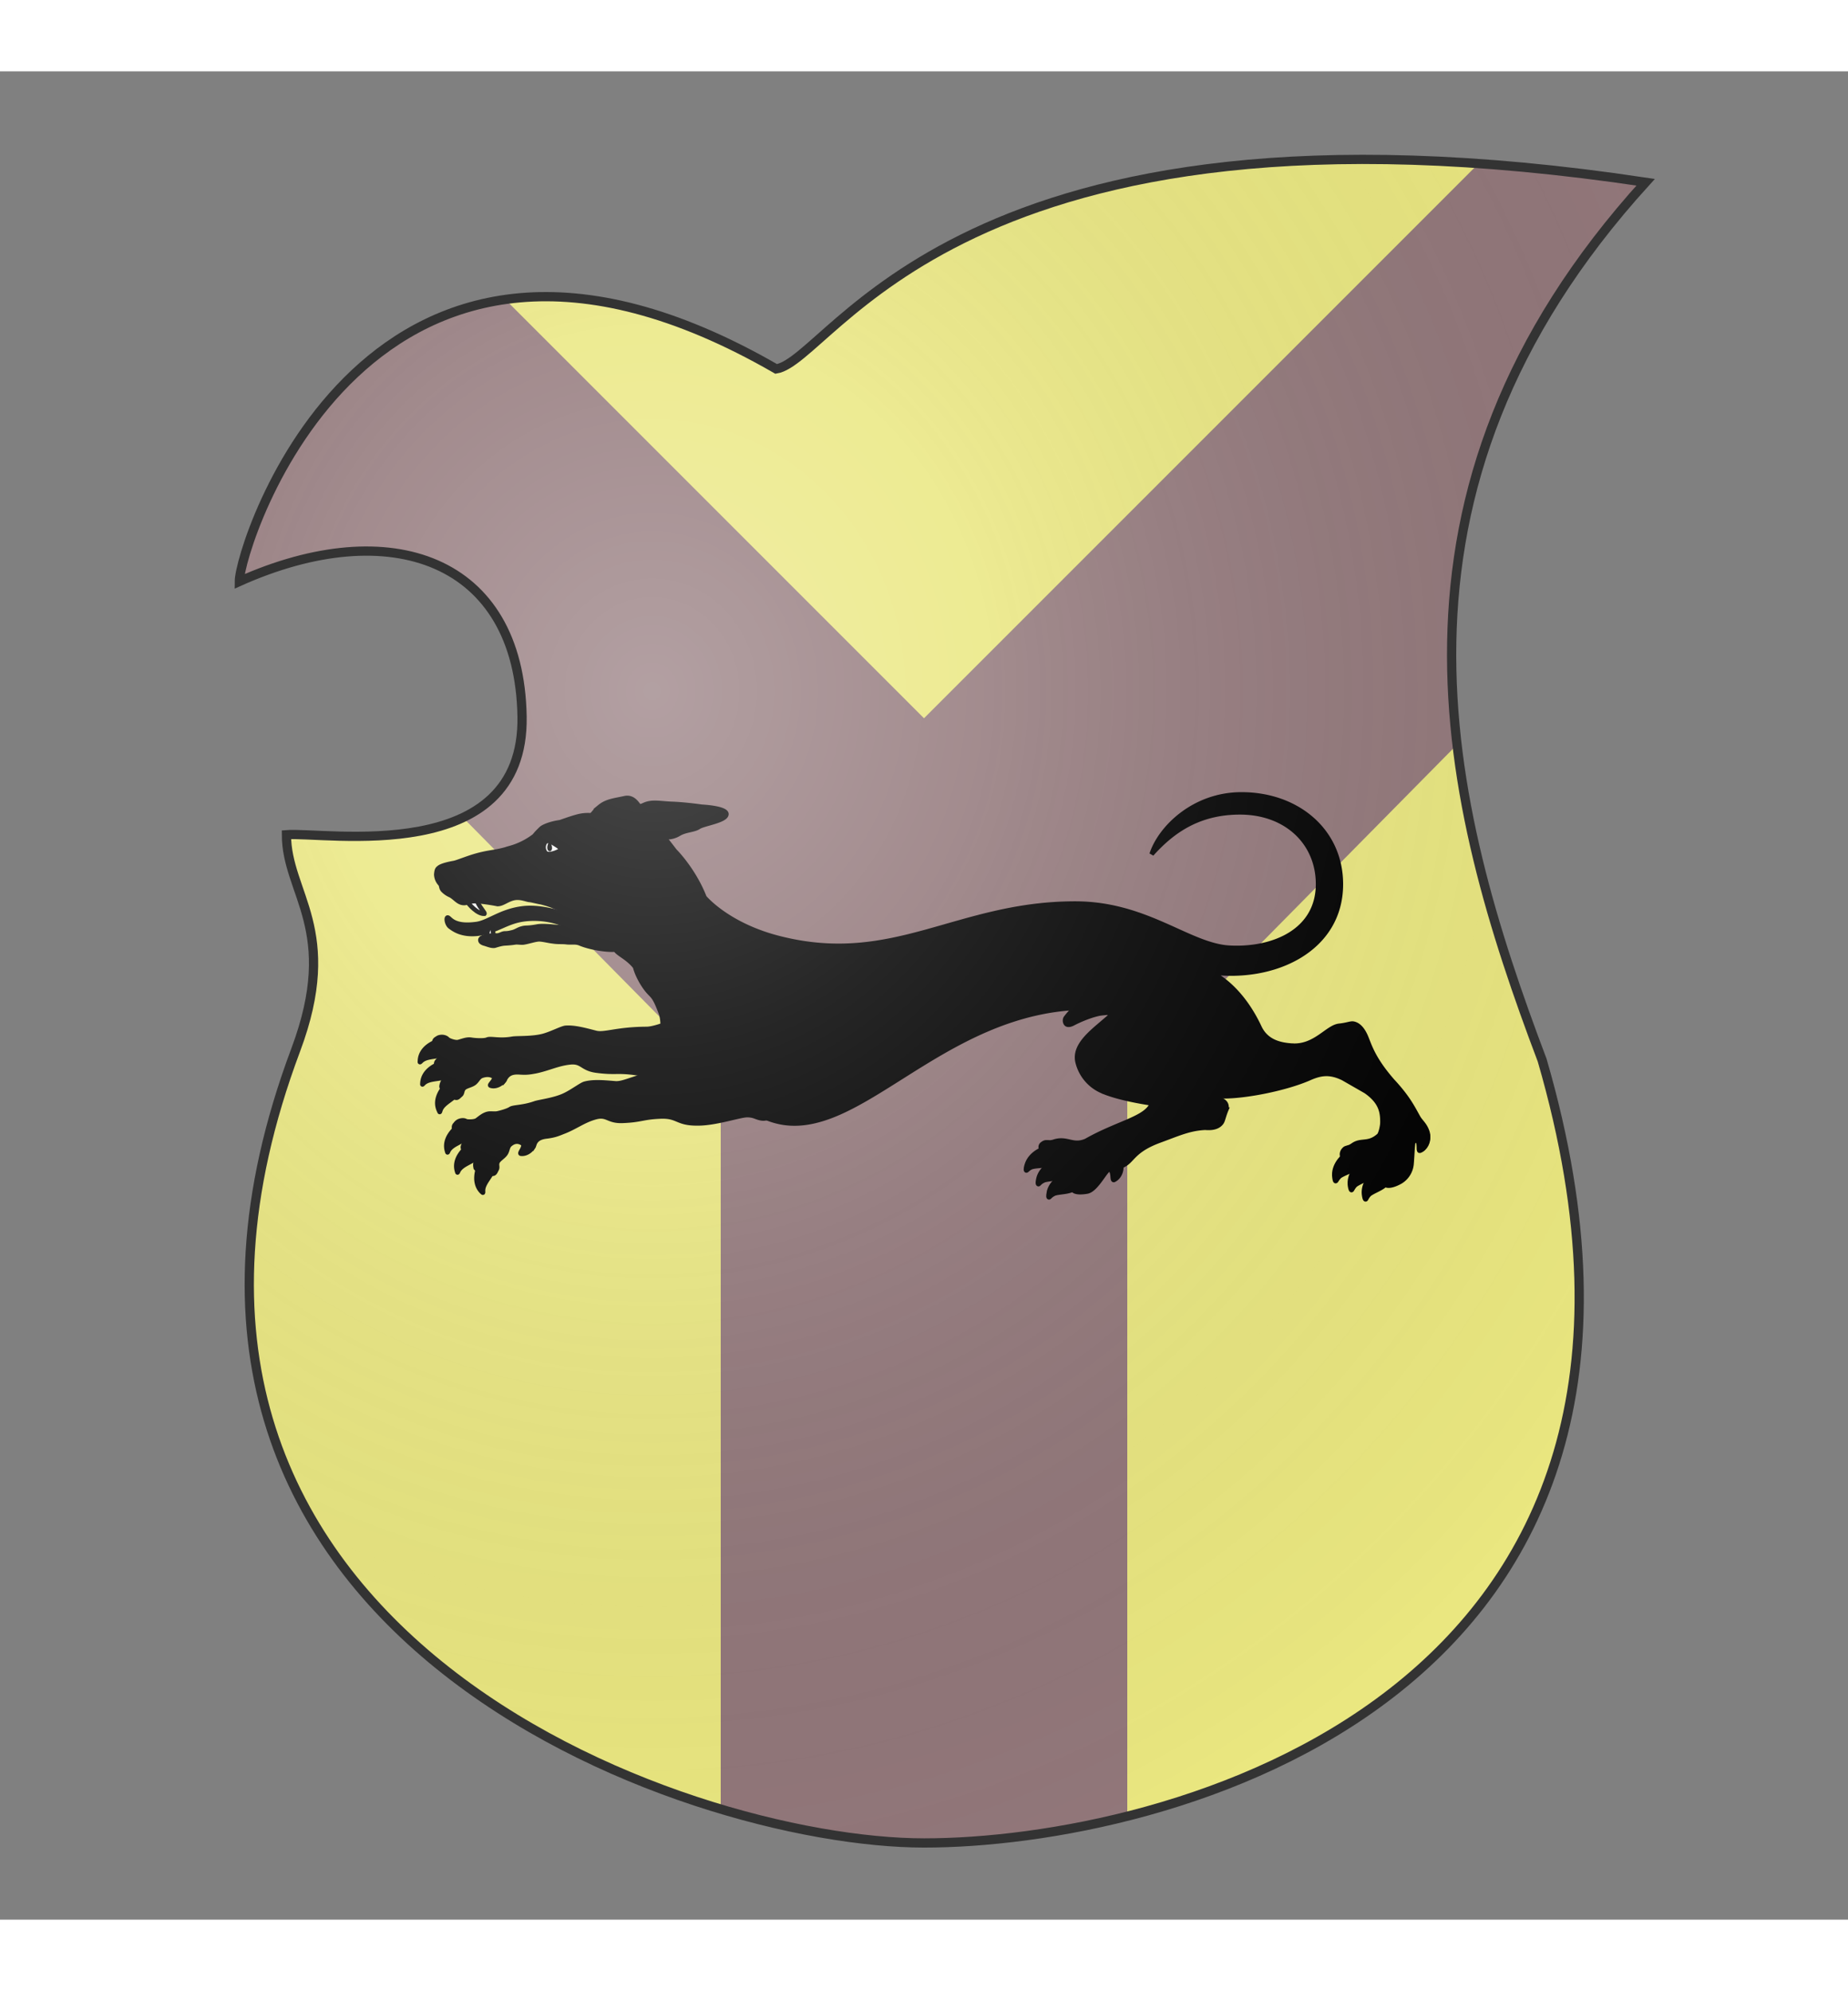 <svg xmlns="http://www.w3.org/2000/svg" xmlns:xlink="http://www.w3.org/1999/xlink" xmlns:dc="http://purl.org/dc/elements/1.1/" xmlns:rdf="http://www.w3.org/1999/02/22-rdf-syntax-ns#" width="1088" height="1172" viewBox="0 0 200 200">
  <rect x="0" y="0" width="200" height="200" fill="#808080" stroke="none"/>
  <defs>
    <clipPath id="shield_792322674">
      <path d="m 84,32.2 c 6.2,-1 19.5,-31.4 94.1,-20.2 -30.57,33.64 -21.66,67.37 -11.2,95 20.2,69.5 -41.175,84.7 -66.88,84.7 C 74.32,191.707 8.38,168.95 32,105.9 36.88,92.88 31,89 31,82.6 35.15,82.262 56.79,86.17 56.5,69.8 56.20,52.74 42.2,47.9 25.9,55.2 25.9,51.4 39.8,6.7 84,32.2 Z"/>
    </clipPath>
    <radialGradient id="spotlight" cx="35%" cy="35%" r="100%">
      <stop stop-color="#fff" stop-opacity=".3" offset="0"/>
      <stop stop-color="#fff" stop-opacity=".15" offset=".2"/>
      <stop stop-color="#000" stop-opacity="0" offset=".7"/>
    </radialGradient>
    <g id="greyhoundCourant" stroke-width=".36" source="http://wappenwiki.org" license="https://creativecommons.org/licenses/by-nc-sa/3.0">
      <path d="M78.06 86.66c-.48-.61-.85-2.72-2.03-2.48-.92.2-1.48.24-2.04.7a3.94 3.94 0 00-.9 1.1m-1.4 7.7s-2.07-.87-3.82-.67c-1.83.21-2.82 1.17-3.82 1.27-1.88.24-2.05-.56-2.25-.53-.13.04-.04.56.21.74s.89.7 2.2.56c1.6-.2 2.3-1 3.82-1.17a6.48 6.48 0 013.64.66"/>
      <path fill="#f6f6f6" d="M65.3 94.26c-.06-.01-.35.58-.35 1.04l.03-.03c.17-.08.43.13.57.13-.08-.32-.2-1.13-.25-1.14zm-.54-.81c.07-.07-.33-.45-.55-.93l-.07-.25c-.2.03-.4.1-.61.1-.04 0-.18.02-.23 0 .23.35.9 1.11 1.46 1.08z"/>
      <path d="M110.22 113.44c-.47.25-1.07.18-1.55.3l-.06.02c-.3.13-.36.29-.41.27-.07-.03 0-.34.05-.48.3-.95 1.39-1.29 1.39-1.3"/>
      <path d="M111.16 114.45c-.46.27-1.06.22-1.53.36l-.06.03c-.3.14-.36.3-.4.28-.08-.02-.02-.33.02-.49.26-.96 1.34-1.34 1.34-1.35m5.22.16c-.36-.57-1.21-.49-.98.31a.3.3 0 00.12.16c.34.24.16.9.33.88.41-.18.69-.75.57-1.26l-.04-.09z"/>
      <path d="M112 115.52c-.47.26-1.06.21-1.54.35l-.05.03c-.3.14-.35.3-.4.28-.07-.02-.01-.33.02-.49.26-.96 1.35-1.34 1.35-1.35"/>
      <path d="M124.24 109.14c-.23.55-.27.9-.4 1.06-.18.24-.53.47-1.3.4-1.3.07-2.12.47-3.76 1.07-2.18.83-2.05 1.7-2.98 2-.35-.23-.64-.17-.85.15a.4.4 0 01-.16.15c-.31.16-1 1.6-1.7 1.74-.44.08-.76.07-.96 0a.3.3 0 01-.21-.27c0-.17-.12-.38-.28-.6l-.03-.03c-.2-.19-.35-.26-.47-.27a.3.3 0 01-.25-.25 1.06 1.06 0 00-.29-.59c-.11-.12-.21-.16-.28-.2a.3.3 0 01-.2-.24 1.14 1.14 0 00-.22-.5 1.02 1.02 0 00-.37-.34.3.3 0 01-.07-.5l.04-.03.04-.03c.18-.11.23-.09.4-.09s.1.03.41-.03c1.11-.4 1.54.38 2.64-.09 2.57-1.46 4.86-1.8 5.29-3 0 0-2.7-.37-4.1-1.03a3.4 3.4 0 01-1.87-2.3c-.42-1.85 2.49-3.15 3.36-4.5l7.16 3.02c-.33.69-1.35 1.67-.9 3.57.22 1.03 2.58.47 2.3 1.73zM66.4 106.7c.15-.65-.56-1.17-.86-.32.17.38-.43.76-.3.84.39.15.93-.1 1.16-.52zm-4.74-2.11c-.46.42-1.48.19-1.97.67-.14.14-.1.08-.1-.03.05-1.1 1.25-1.5 1.25-1.5m1.02 2.65c-.45.41-1.48.19-1.97.66-.14.15-.1.09-.1-.02.06-1.1 1.28-1.51 1.27-1.51m1.59 2.19c-.2.58-1.22.87-1.42 1.51-.06.2-.06.13-.1.04-.49-1 .4-1.9.38-1.92"/>
      <path d="M80.52 101.78s-1.85.88-2.75.9c-2.43.01-3.4.5-4.1.31-.96-.25-1.72-.45-2.4-.4-.32.03-1.1.46-1.8.65-.91.24-2.13.16-2.49.23-1.03.18-1.71-.06-1.99.06-.27.12-1.02.06-1.26.02-.38-.07-.71.09-1.07.18-.25.06-.78-.14-.85-.23-.13-.15-.4-.2-.56-.17-.18.02-.24.08-.38.17-.14.1-.13.26-.13.26s.27-.03.49.5c.15.39.01.54.02.57.01.05.06.18.23.15l-.17.05a.75.75 0 00-.36.27c-.07.09-.07.23-.03.28.03.01.23.07.4.37.24.51.04.68.04.68s.23.07.29.03l-.12.12a.94.94 0 00-.2.44c-.03.11.03.23.09.25.03 0 .25-.06.52.12.47.34.42.56.42.56.22.14.33-.05.49-.18.15-.13.1-.3.23-.49.19-.26.71-.25.98-.56.17-.17.25-.39.5-.48.8-.28 1.09.26.98.04.4-.19.7-.06.8.35.05-.06.04-.07.07-.14.2-.33.45-.58 1.16-.53.58.04.8 0 1.25-.08 1.02-.2 1.82-.62 2.81-.72.98-.1.92.5 2.1.66 1.52.2 1.6-.01 3.07.18s1.13.8 2.98 1.07c1.24.18 2.88.07 3.61.01"/>
      <path d="M62.1 105.1c-.31.01-.77-.12-.77-.12s.6.1.7-.03c.12-.13.5.02.5.02s-.12.1-.43.13zm.15 1.38c-.27.15-.77.17-.77.17s.63-.1.65-.26c.05-.17.48-.18.48-.18s-.08.13-.36.27zm72.48 7.2c-.38.4-.97.52-1.4.8-.25.24-.27.4-.33.4-.07 0-.1-.32-.11-.47-.03-1 .9-1.67.89-1.68m6.61-1.54c-.3-.67-1.3-.63-.98.31.42.21.16.96.33.95.44-.14.76-.74.65-1.26z"/>
      <path d="M135.95 114.34c-.36.4-.96.56-1.36.84-.25.25-.26.42-.32.42-.07 0-.12-.32-.13-.47-.06-1 .84-1.7.83-1.71"/>
      <path d="M137.08 115.07c-.36.4-.95.56-1.36.85-.25.24-.26.42-.32.42-.07 0-.12-.32-.13-.47-.06-1 .84-1.7.83-1.71m-19.78-12.86a19.1 19.1 0 00-2.21.14c-1.03.2-2.14.79-2.14.79s-.44.26-.6.01a.43.43 0 01-.01-.44 7.6 7.6 0 011.41-1.42"/>
      <path d="M82.4 92.13s1.85 2.25 6.09 3.3c9.12 2.28 14.2-2.8 23.63-2.8 5.74 0 9.12 3.36 12.37 3.54 3.53.19 7.1-1.35 7.1-5.1 0-3.3-2.53-5.75-6.26-5.75-3.33 0-5.44 1.52-7.08 3.35.68-2.1 3.38-4.79 7.2-4.79 4.5 0 7.97 2.94 7.97 7.2 0 5.25-5.35 7.74-10.47 7.05 0 0 2.29.88 3.95 4.43.56 1.17 1.68 1.4 2.63 1.46 1.83.1 2.8-1.48 3.74-1.59.6-.06.9-.2 1.12-.18.28.04.66.24.99.95.32.7.53 1.76 2.18 3.65 1.26 1.35 1.64 2.18 2.06 2.92.19.34.51.55.71 1.1.11.3.07.5.07.5-.37-.3-.71-.2-.94.25-.1-.06-.25.03-.27.4-.04.35-.04.7-.1 1.42a1.85 1.85 0 01-.89 1.48c-.62.35-1.03.37-1.18.27.01-.22-.2-.44-.49-.63-.57-.3-.76-.01-.76-.01s-.07-.48-.55-.74c-.38-.19-.52-.06-.52-.06s-.07-.34-.44-.62c-.52-.34-.68-.16-.68-.16s-.18-.23.03-.55c.16-.2.2-.17.36-.23.15-.05.12-.01.38-.17.7-.52 1.24-.02 2.12-.8.12-.11.28-.7.28-1.07 0-.8-.11-1.62-1.33-2.47-.83-.55-.93-.61-1.83-1.05l1.83 1.05c-.83-.55-.93-.61-1.83-1.05-1.07-.52-1.81-.4-2.74.02-1.88.81-5 1.43-6.84 1.43-2.47 0-3.93-1.38-5.35-2.62-2.68-2.34-2.98-4.5-5.5-4.5-12.1 0-18.9 11.72-25.8 8.85-.7-.3-1.74-.88-1.98-1.32-.83-.3-2.87.17-3.07-.02l-1-1.5s-.9 2.09-2.22-2.83c-.16-.59.1-1.64-.14-2.6-.65-1.8-.72-1.34-1.34-2.23-.62-.9-.77-1.6-.77-1.6-.6-.76-1.36-1.02-1.58-1.39-.8.06-2.13-.19-2.83-.49-.36-.15-.67-.06-1.07-.1-.38-.05-.68 0-1.11-.07-.31-.03-.72-.14-1.03-.16-.3-.03-.87.18-1.32.25-.21.03-.5-.04-.71 0-.34.05-.54.06-.86.08-.28.03-.54.12-.75.18-.26.04-.56-.1-.81-.17-.09-.02-.28-.1-.31-.19-.07-.13.02-.24.12-.28.18-.1.33-.13.52-.16.22-.02.49-.01.7-.02.2-.01.4-.17.61-.17.22 0 .35-.03.56-.08.3-.06.49-.24.82-.32.34-.09.37 0 1.2-.15s2.57.27 2.71-.03c.13-.31-.14-1.02-.93-1.4a7.88 7.88 0 00-1.49-.52c-.18-.02-.74-.17-.91-.18-.2-.01-.61-.21-1.09-.17-.62.06-1.04.52-1.48.5-.27-.06-1.45-.26-1.91-.23-.18 0-.58.15-.75.15-.48 0-.7-.4-1.1-.62a1.85 1.85 0 01-.56-.37c-.23-.21-.13-.4-.28-.56a1.17 1.17 0 01-.3-.75c.02-.15.02-.4.19-.51.22-.22 1-.36 1.22-.4.22-.03 1.13-.41 1.83-.6 1.16-.32 1.52-.23 2.68-.6a5.72 5.72 0 001.94-.97c.15-.18.18-.23.55-.59.24-.21.9-.43 1.52-.51.51-.18 1.05-.37 1.5-.48.62-.14.96-.06 1.36-.07.34-.01.72.1 1.24.06 1.42-.1 2.5.44 3.44.99.5.29.81.7 1.67 1.82.01 0 1.5 1.5 2.36 3.7zm-13.66 19.82c.03-.65-.76-1.05-.91-.16.24.34-.3.82-.16.89.42.07.93-.26 1.07-.73zm-5.25-.77c-.28.55-1.32.68-1.62 1.28-.08.18-.07.12-.1.03-.33-1.05.67-1.84.66-1.84m1.86 2.14c-.29.54-1.32.68-1.62 1.28-.08.18-.07.12-.1.03-.33-1.05.68-1.85.67-1.86m2.23 1.52c.01.62-.85 1.23-.82 1.91.01.2-.01.14-.1.07-.77-.77-.27-1.93-.28-1.93"/>
      <path d="M88.45 109.34a.83.83 0 01-.54.38c-.12.02-.27.03-.38.02-.2.15-.47.14-.7.08-.25-.06-.46-.18-.71-.21a1.62 1.62 0 00-.54 0c-.72.11-2.32.61-3.57.64-1.87.05-1.65-.6-3.12-.55-1.48.06-1.53.29-3.07.35-1.18.04-1.21-.55-2.16-.29-.96.26-1.64.82-2.61 1.18-.42.17-.67.27-1.25.35-.7.07-.92.32-1.05.66-.03.07-.01.09-.05.15-.17-.4-.48-.47-.85-.22.16.2-.35-.49-1 .04-.22.16-.22.4-.32.62-.15.38-.65.56-.74.87-.06.21.05.35-.05.53-.1.18-.15.4-.4.34 0 0-.04-.23-.58-.39-.33-.08-.52.04-.54.06-.06 0-.16-.1-.17-.2a.9.9 0 01.11-.63c-.05.05-.29.06-.29.06s.13-.21-.27-.62c-.25-.23-.45-.21-.49-.21a.26.26 0 01-.06-.28c.06-.21.2-.32.25-.38l.14-.1c-.15.08-.22-.04-.26-.08-.02-.02.07-.21-.21-.52-.38-.43-.63-.31-.63-.31s-.06-.15.03-.29c.11-.13.15-.21.31-.3.16-.08.42-.13.6-.02.08.05.65.07.87-.07.3-.22.57-.47.95-.53.25-.03.51.03.75-.03.17-.04.74-.18 1-.35.24-.16.96-.1 1.94-.44.34-.13 1.52-.25 2.36-.64.67-.31 1.36-.86 1.66-.94.68-.18 1.47-.11 2.44-.03.73.06 1.63-.58 4.03-1 .9-.18 2.56-.88 2.56-.88"/>
      <path d="M64.08 111.5c-.29.12-.78.2-.78.2s.62-.16.66-.32c.06-.15.49-.14.49-.14s-.09.14-.37.26zm.62 1.25c-.22.23-.65.43-.65.43s.51-.32.5-.48c-.02-.16.37-.33.37-.33s-.01.15-.22.38zM78.55 87.9c.05-.16.11-.31.23-.4.08-.08.42-.16.79-.19a1.9 1.9 0 00.76-.25c.55-.34 1.23-.3 1.62-.57.4-.26 2.16-.49 2.21-1.01s-1.98-.61-1.98-.61-1.2-.18-2.36-.23c-.95-.03-1.61-.22-2.27.09-.56.26-1.24.26-1.56.96l-.37.78"/>
      <path fill="#f6f6f6" d="M70.95 88.24c-.1.17-.49.34-.8.4s-.49 0-.57-.2c-.19-.34 0-.82.22-.82.21-.05.8.34 1.15.62z"/>
      <g fill="#000" stroke="none">
        <path d="M80.47 101.58a4.78 4.78 0 001.75-.93c-.42.58-1.05.97-1.68 1.27l-.04-.17zm-18.23 2.88c.24-.46-.84-.74-.26-1.03-.1.06.65.93.26 1.03zm2.9.23c-.4.5-1.25.09 0 0zm-.85-.12c.55-.38 1.73.24 0 0zm-4.53.4c.77-.66 1.36-.53 0 0zm2.68-.11c1.18-.27 1.5.64 0 0zm-.24 1.02c0-.44-.71-.63-.44-.97.26.16.6.71.44.97zm-2.22.87c.64-.62 1.57-.58 0 0zm2.5-.64c.3-.29.86-.18 1.19-.33-.3.16-.93.66-1.2.33zm.4 1.18c-1.1-.5-.6-1.22 0 0zm-1.63 1.6c0-.34.44-.87.64-.8-.26.23-.44.52-.64.8zm18.12-3.69c-1.25.11-3.1-.36-1.15-.42.38.01.75.09 1.13.13zm-6.94-.92c-.2.7-1.25.74-1.67.22.56-.01 1.16.09 1.67-.22zM69.98 87.6c.68 1.14-.64 1.1 0 0zm41.05 12.35c1.45-.02 2.8.65 4 1.42-.44.42-1.2-.64-1.83-.77a6.54 6.54 0 00-2.17-.65zm10.21-2.45c.56.2 1.13.45 1.74.44.2.92-1.44-.45-1.74-.44zm-10.35-3.39c2.32-.36 5.17-.27 6.98 1.46-1.98-1.33-4.63-1.58-6.98-1.46zm24.72 20.42c-.14-.96 1.05-.82 1.43-1.52.75-.32-.64.92-1.1 1.17-.15.17.06.44-.33.35z"/>
        <path d="M136.22 113.64c.44-.42 1.57 1.07.93.45-.28-.3-.82-.05-.93-.45zm-1.29-1.02c-1.2-.2-1.03-.86-.15-.22.03.06.2.15.15.22zm2.1-1.04c.34-.54.86-1.06.38-.16-.1.1-.23.16-.37.16zm.68-.66c.14.86-.53 1.08 0 0zm-4.65 3.57c.81-1.03 1.48-1.1 0 0zm6.2-2.8c-.23-.6-.16-.9.23-.2l-.13.12zm-9.72-7.83c.97.18 2.22-.01 2.93-.26-.91.47-1.96.58-2.97.53l.03-.17zm5.34.68c-.65.22-1.6-1.42-.33-.28l.33.28zm4.8 6.67c.5.3.06 1.53.08.25a1.1 1.1 0 00-.09-.25zm-5.15 2.55c-.12-1.12 1.32-.83 1.87-1.49-.33.86-1.5.55-1.62 1.44l-.17.03z"/>
        <path d="M135.13 112.87c.44-.42 1.58 1.06.93.45-.28-.31-.81-.05-.93-.45zm-.82 2.3c.78-1.07 1.41-1.1 0 0zm1.13.75c.62-.96 1.52-1.2 0 0zm-38-11.38c.4-.6 1.62-.93.8-.2a.98.98 0 01-.8.2zm1.83-1.2c.3 0 1.96-1.09 1.65-.5-.36.49-1.08.66-1.65.5zm2.6-1.15c.6-.13 1.15-.7 1.8-.6-.46.45-1.15.88-1.8.6zm2.64-.99c1.3-.56 2.22.2.33.15a1 1 0 01-.33-.15zm-14.1 7.07c1.13-.2 2.03-1.28 3.34-1.33.73.04 1.05-.53 1.4-1.05a13 13 0 011.46-.5c-.6.54-1.45.68-1.7 1.52-.99.69-2.49.2-3.29 1.27-.38.1-.9-.31-1.21.09zm-8.67-3.26a5.12 5.12 0 002.05-1.21c-.16.15-1.22 1.34-1.9 1.52zm-17.75 5.83c-1.29-.95-.24-.9.04-.01zm3.17-.64c-.04.35-1.07.44-.35.1.11-.06.23-.08.35-.1zm-.86.02c.32-.45 1.66-.04 0 0zm-4.45 1.94c.44-.83 1.15-1.04 0 0zm2.47-1.01c1.33-.71 1.23.23 0 0zm.12 1.06c-.14-.43-.96-.27-.73-.76.32.08.71.46.73.76zm-1.8 1.57c.44-.84 1.15-1.04 0 0zm2.14-1.46c.17-.41.76-.39.99-.72-.23.25-.64.94-1 .72zm.78.96c-.25-.15-1.41-.3-.55-.44.24.04.48.2.55.44zm-.99 2.09c.1-1.12.58-1.41 0 0zm21.32-13.21c.9-.82 2.67-.59 3.36.03a5.24 5.24 0 00-3.36-.03zm-2.29 3.3c-.44 1.26-1.62 1.18 0 0zm0 .88c.13.26-.63 1.2-.49.57a.89.89 0 01.5-.57zm.11.69c.13.94-.69.91-.24.15zm2.93.44c-.4.11-.97 1.28-1.13 1-.04-.58.57-1.12 1.13-1zm-9.94 1.42c1.35-.87 4.46.14 1.32 0-.44-.03-.88-.08-1.32 0zm-7.14-17.97c.67.35 2.51 1.45.96.98a1.73 1.73 0 01-.96-.98zm4.75 1.97c.61 0 1.54.3 1.51 1.03-.4-.48-1.13-.53-1.51-1.03zm-9.68-2.45c1.45.18 1.89 1.29.16.26a.57.57 0 01-.16-.26zm6.44-.77c-.23-.46.16-1 .62-1.09a2.3 2.3 0 01-.62 1.09zm.64-1.56c.3-.32 1.52.2.8.3-.29.02-.66 0-.8-.3zm7.02-.16c-.23.26-.34 1.58-.37.43-.37-.82.1-.47.37-.43zm-1.05-.66c.38.3.24 1.04-.24 1.14.04-.39.1-.78.24-1.14zm-1.9-.75c-.23.4-1.25 1-.55.3.23-.23.09-.69.56-.3z"/>
        <path d="M76.68 88.1c-.28-.8.84-1.33.86-2.11.75-1.66 4.25-.1 4.78-.44-1.4.4-2.9-.13-4.27.21-.2.96-1.28 1.37-1.37 2.34zm-15.44 2.78c1.98-2.36.8.86 0 0zm.95.31c.03-.87.91-.14 0 0zm6.88-2.91c-.04 1.35-1.1 1.4-.18.15l.01-.02zm.21-1.32c.4 1.02 1.63-.48 2.2.54-.6-.44-2.4.88-2.2-.54zM71 88.1c1.09.22-.02.59 0 0zm39.78 26.43c.18-.95 1.32-.47 1.9-1 .84-.25-.84.82-1.17.64-.42-.02-.31.61-.73.36z"/>
        <path d="M111.64 113.9c.48.01.88.6.84 1-.03-.64-.9-.5-.84-1zm-.88-1.4c-.19-.3-.5-.51-.84-.57.04-.78.9.45.84.57zm2.32-.3c1.6-.84 1.31-.09 0 0zm1.2-.17c-.05.47-1.34.58-.48.23l.48-.23zm-5.9 1.65c.23-.37.8-.5 1.16-.4-.4.1-.81.17-1.17.4zm6.32.39c-.17-.21-.3-.98-.01-.37.22.18.25.16 0 .37zm.37-.5c.5.2.15 1.56.12.34a.86.86 0 00-.12-.34zm-5.08-.13c.25-1.07 1.58-.46 2.3-.81-.7.58-1.67.26-2.17.84z"/>
        <path d="M110.85 112.8c.49.01.88.61.85 1-.03-.63-.9-.49-.85-1zm-1.51 1.93c.22-.4.77-.53 1.15-.45-.39.12-.82.18-1.15.45zm.83 1.06c.22-.4.78-.53 1.16-.45-.4.12-.83.18-1.16.45zm8.13-7.3c2 .06 1.12.56-.03.17l.03-.17zm-30 .75c.34-1.01-.48-2.34.37-3.24-.46 1.14.51 2.38-.06 3.44l-.31-.2zm-11-12.83a5.08 5.08 0 002.32-1.14c-.28.91-1.41 1.5-2.32 1.14zm5.28-2.65c.58.18 1.59 1.08.5.71-.26-.15-.5-.39-.5-.71zm-1.74 4.88c-.02.44-.18 1.29-.37 1.41-.32-.44-.08-1.14.37-1.4zm.9-1.24c.45.95-.84 1.95-.2.54l.2-.54z"/>
      </g>
    </g>
  </defs>
  <g clip-path="url(#shield_792322674)">
    <rect class="field" x="0" y="0" width="200" height="200" fill="#eae780"/>
    <g class="ordinary" i="0" fill="#92777a" stroke="none" stroke-width="1">
      <polygon points="0,0 30,0 100,70 170,0 200,0 200,30 122,109 122,200 78,200 78,109 0,30"/>
    </g>
    <g class="charge" i="0" charge="greyhoundCourant" fill="#000000" stroke="#000">
      <use xlink:href="#greyhoundCourant" transform="translate(-35 -35) scale(1.35)"/>
    </g>
  </g>
  <path class="grad" d="m 84,32.2 c 6.2,-1 19.5,-31.4 94.1,-20.2 -30.57,33.64 -21.66,67.37 -11.2,95 20.2,69.5 -41.175,84.7 -66.88,84.7 C 74.32,191.707 8.38,168.95 32,105.9 36.88,92.88 31,89 31,82.6 35.15,82.262 56.79,86.17 56.5,69.8 56.20,52.74 42.2,47.9 25.9,55.2 25.9,51.4 39.8,6.7 84,32.2 Z" fill="url(#spotlight)" stroke="#333333" stroke-width="1" style="pointer-events: none;"/>
</svg>